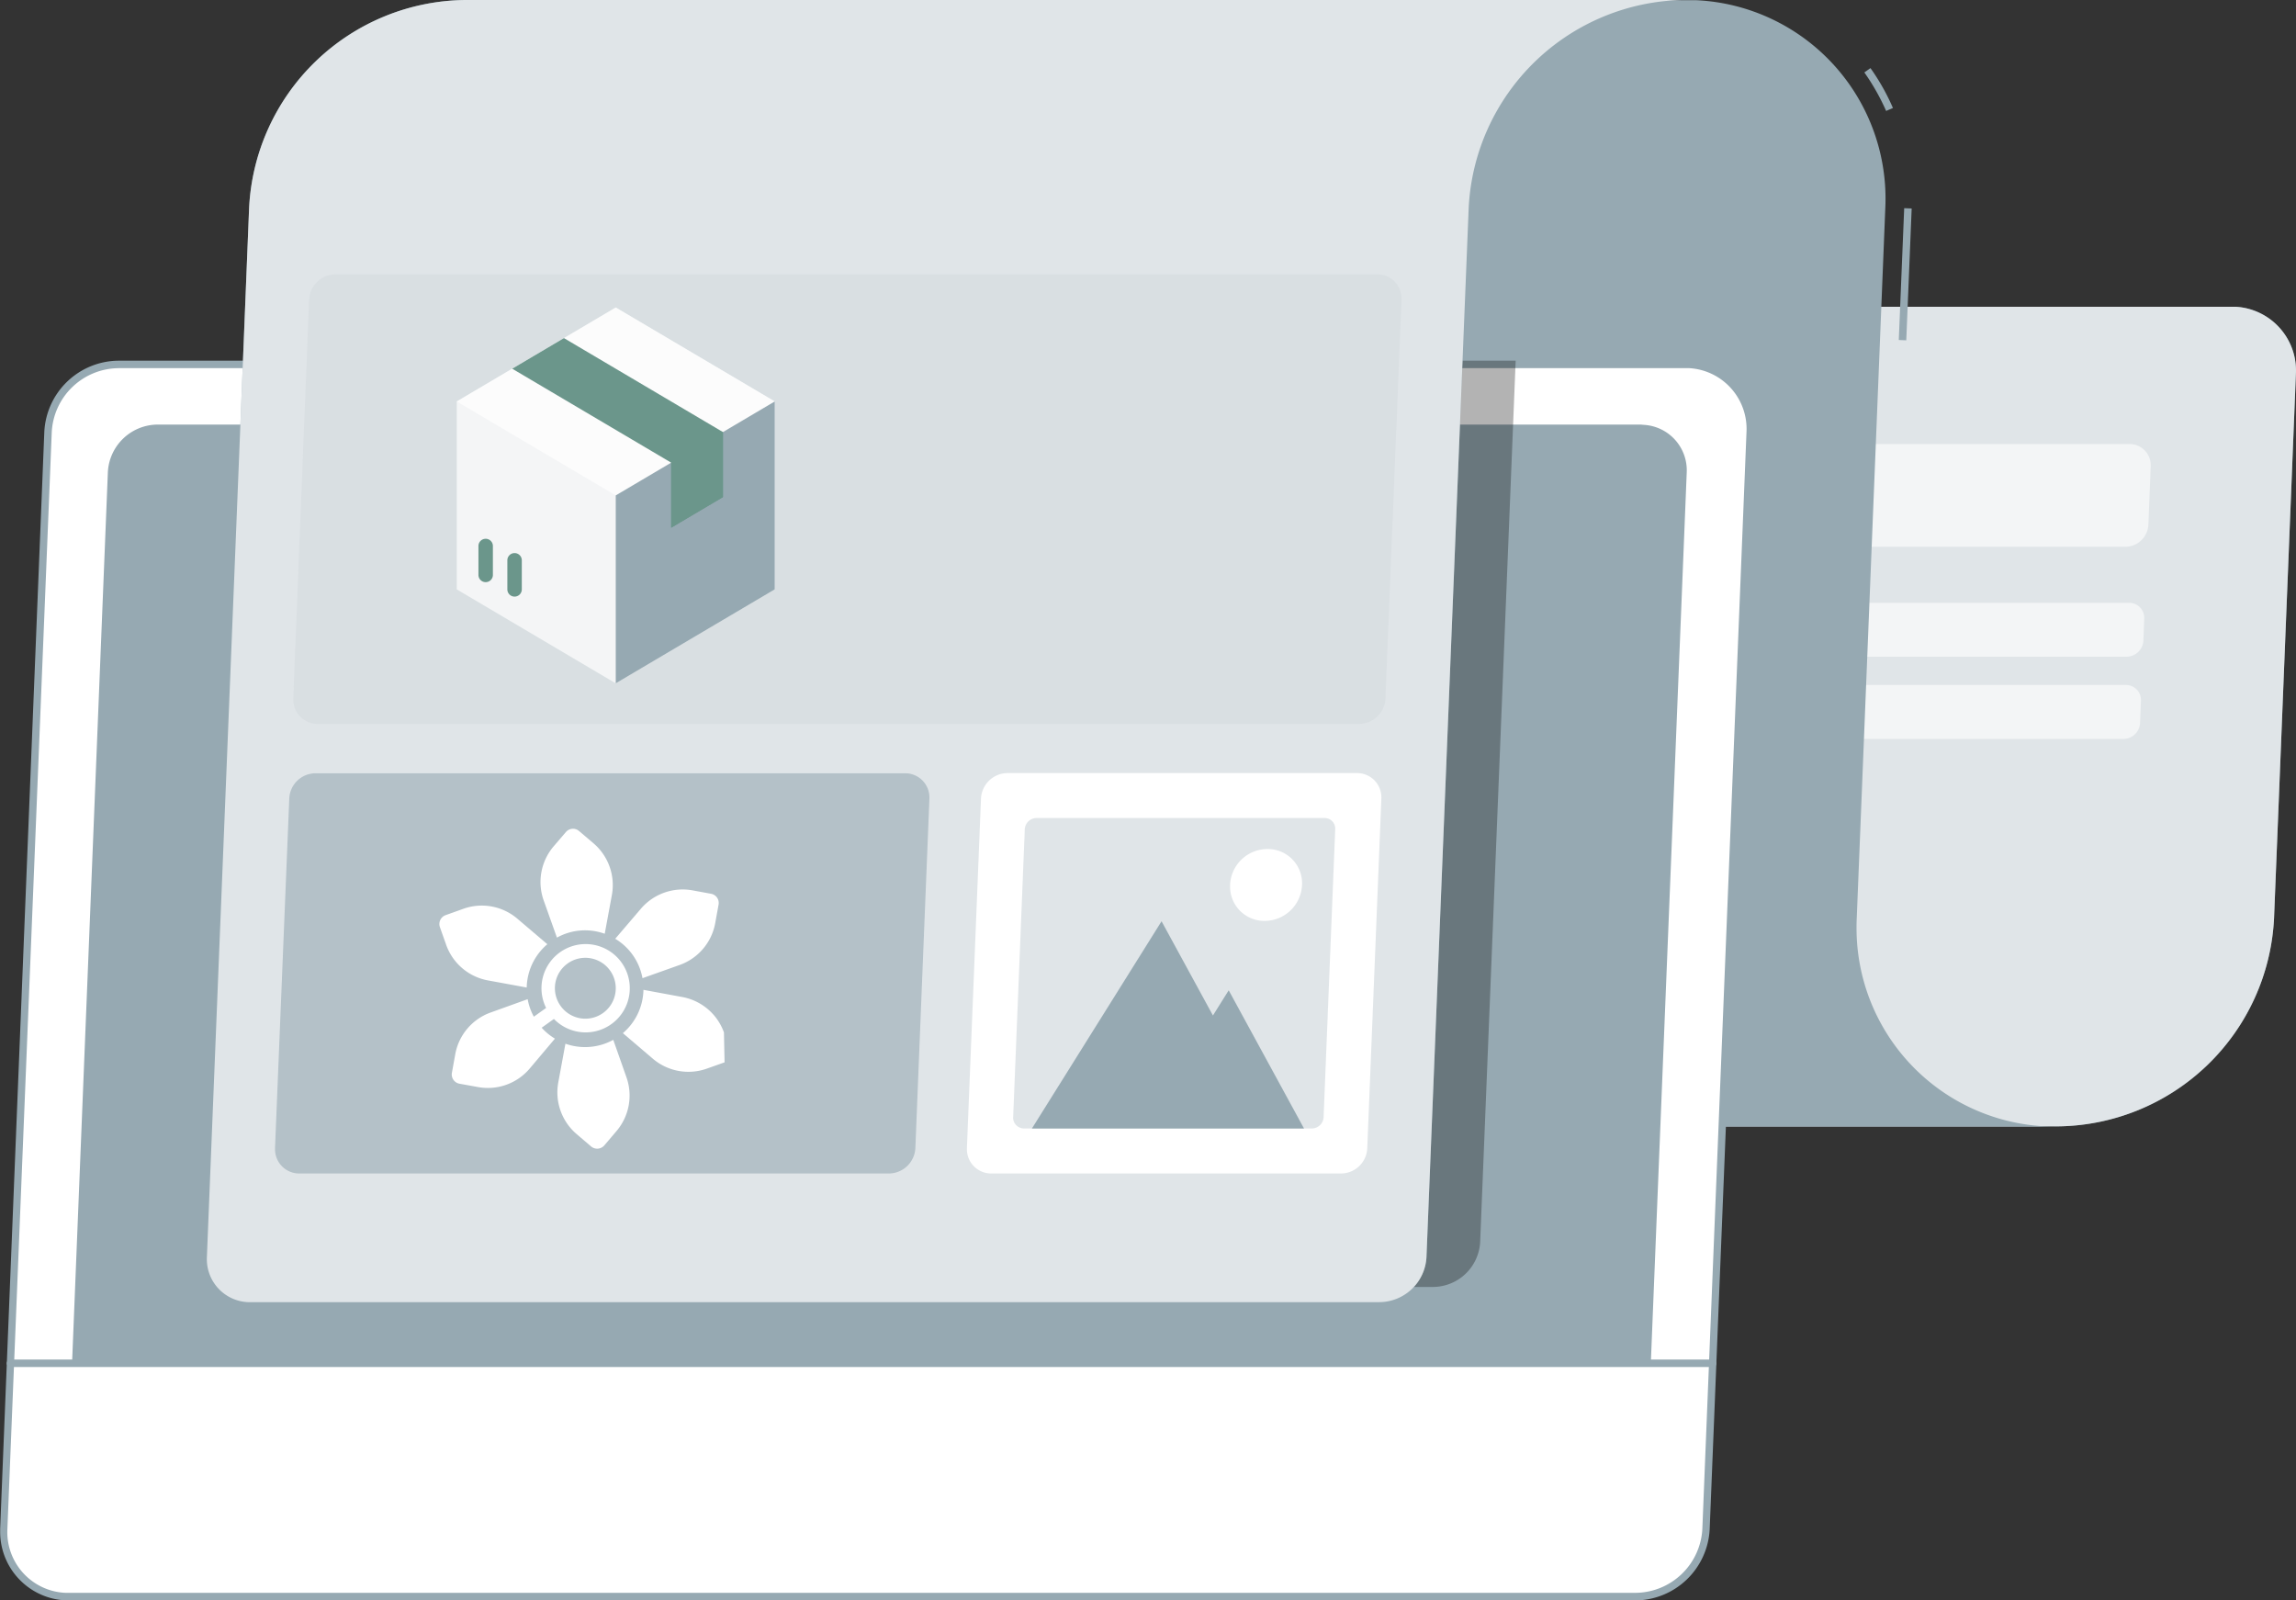 <svg id="Capa_1" data-name="Capa 1" xmlns="http://www.w3.org/2000/svg" viewBox="0 0 435.26 303.37"><rect x="0" y="0" width="435.26" height="303.37" fill="#333333" stroke="none"/><defs><style>.cls-1{fill:#ebebeb;}.cls-2{fill:#f5f5f5;}.cls-3{fill:#f0f0f0;}.cls-10,.cls-11,.cls-4,.cls-9{fill:#96a9b2;}.cls-5,.cls-6,.cls-7{fill:#fff;}.cls-5{opacity:0.7;}.cls-10,.cls-11,.cls-5,.cls-6,.cls-8,.cls-9{isolation:isolate;}.cls-10,.cls-6{opacity:0.6;}.cls-11,.cls-8{opacity:0.3;}.cls-9{opacity:0.1;}.cls-12{fill:#6b968b;}</style></defs><title>pingu</title><g id="freepik--background-complete--inject-120"><rect class="cls-1" x="16.86" y="278.1" width="16.25" height="0.25"/><rect class="cls-1" x="38.46" y="278.1" width="36.83" height="0.25"/><rect class="cls-1" x="286.18" y="106.49" width="44.42" height="50.03" rx="6.9"/><rect class="cls-2" x="315.68" y="118.03" width="34.17" height="38.49" rx="5.31"/><path class="cls-3" d="M202.88,256.77S204,269.31,246,269.31s43.08-12.54,43.08-12.54Z" transform="translate(-35.6 -112.79)"/></g><g id="freepik--Content--inject-120"><path class="cls-4" d="M233.89,326.3H425.61a41.49,41.49,0,0,0,41.09-39.49l4.14-103.11a12.11,12.11,0,0,0-11.45-12.76c-.26,0-.52,0-.77,0H252.83a13.36,13.36,0,0,0-13.25,12.78l-4.16,103.11a41.47,41.47,0,0,1-41.07,39.49Z" transform="translate(-35.6 -112.79)"/><path class="cls-5" d="M233.89,326.3H425.61a41.49,41.49,0,0,0,41.09-39.49l4.14-103.11a12.11,12.11,0,0,0-11.45-12.76c-.26,0-.52,0-.77,0H252.83a13.36,13.36,0,0,0-13.25,12.78l-4.16,103.11a41.47,41.47,0,0,1-41.07,39.49Z" transform="translate(-35.6 -112.79)"/><path class="cls-6" d="M438.54,216.44H269a4,4,0,0,1-4-4c0-.1,0-.2,0-.3l.46-11a4.37,4.37,0,0,1,4.34-4.18H439.32a4,4,0,0,1,4,3.95,1.77,1.77,0,0,1,0,.23l-.44,11A4.4,4.4,0,0,1,438.54,216.44Z" transform="translate(-35.6 -112.79)"/><path class="cls-6" d="M438.83,237.27H267a2.84,2.84,0,0,1-2.93-2.75c0-.09,0-.19,0-.29l.17-4.17a3.18,3.18,0,0,1,3.16-3H439.25a2.83,2.83,0,0,1,2.84,2.83v.21l-.16,4.17A3.22,3.22,0,0,1,438.83,237.27Z" transform="translate(-35.6 -112.79)"/><path class="cls-6" d="M438.21,252.86H266.37a2.83,2.83,0,0,1-2.92-2.76v-.29l.18-4.18a3.17,3.17,0,0,1,3.15-3H438.62a2.84,2.84,0,0,1,2.85,2.83,1.27,1.27,0,0,1,0,.2l-.17,4.18A3.18,3.18,0,0,1,438.21,252.86Z" transform="translate(-35.6 -112.79)"/><path class="cls-4" d="M393.16,133.82a42,42,0,0,0-4.13-7.3l1.16-.82a41.33,41.33,0,0,1,4.26,7.56Z" transform="translate(-35.6 -112.79)"/><rect class="cls-4" x="384.28" y="164.06" width="25.01" height="1.42" transform="translate(180.28 441.68) rotate(-87.65)"/><path class="cls-4" d="M387.59,286.81,393,152.29a37.66,37.66,0,0,0-35.76-39.46c-.71,0-1.43,0-2.15,0H124a37.64,37.64,0,0,1,38,37.32c0,.72,0,1.45-.05,2.18h0l-5.41,134.52c-.88,21.81,26.5,39.49,48.29,39.49H425.5A37.62,37.62,0,0,1,387.55,289C387.54,288.26,387.56,287.53,387.59,286.81Z" transform="translate(-35.6 -112.79)"/><path class="cls-7" d="M345.63,415.45h-297A12.26,12.26,0,0,1,36.31,403.3c0-.21,0-.42,0-.64l8.38-207.9A13.48,13.48,0,0,1,58.05,182H355a12.26,12.26,0,0,1,12.34,12.15c0,.21,0,.42,0,.63L359,402.66A13.51,13.51,0,0,1,345.63,415.45Z" transform="translate(-35.6 -112.79)"/><path class="cls-4" d="M345.63,416.16h-297a13,13,0,0,1-13-12.88c0-.24,0-.47,0-.7L44,194.68a14.2,14.2,0,0,1,14.06-13.52H355A12.93,12.93,0,0,1,368.08,194c0,.25,0,.5,0,.76l-8.37,207.9A14.21,14.21,0,0,1,345.63,416.16ZM58.05,182.58a12.79,12.79,0,0,0-12.64,12.16L37,402.64A11.53,11.53,0,0,0,48,414.72l.67,0h297a12.79,12.79,0,0,0,12.65-12.16l8.37-207.9a11.54,11.54,0,0,0-10.95-12.09H58.05Z" transform="translate(-35.6 -112.79)"/><path class="cls-4" d="M346.66,193.27H65.47a9.5,9.5,0,0,0-9.42,9L49.26,371.21H348.55l6.81-168.89a8.63,8.63,0,0,0-8.19-9Z" transform="translate(-35.6 -112.79)"/><path class="cls-8" d="M91.77,181.16,85.05,348.23a8.14,8.14,0,0,0,7.75,8.51H307.31a9,9,0,0,0,8.89-8.52l6.73-167.07Z" transform="translate(-35.6 -112.79)"/><path class="cls-4" d="M315.62,112.79H123.89a41.46,41.46,0,0,0-41.07,39.5l-8,198.82a8.15,8.15,0,0,0,7.78,8.51H297.13a9,9,0,0,0,8.89-8.52l8-198.82a41.48,41.48,0,0,1,41.08-39.5Z" transform="translate(-35.6 -112.79)"/><path class="cls-5" d="M315.62,112.79H123.89a41.46,41.46,0,0,0-41.07,39.5l-8,198.82a8.15,8.15,0,0,0,7.78,8.51H297.13a9,9,0,0,0,8.89-8.52l8-198.82a41.48,41.48,0,0,1,41.08-39.5Z" transform="translate(-35.6 -112.79)"/><path class="cls-4" d="M360.28,371.92H37.59a.71.71,0,1,1,0-1.42H360.28a.71.71,0,0,1,0,1.42Z" transform="translate(-35.6 -112.79)"/><path class="cls-9" d="M293.24,250H95.83a4.59,4.59,0,0,1-4.63-4.56v-.25l3-75.6a5.05,5.05,0,0,1,5-4.8H296.66a4.59,4.59,0,0,1,4.63,4.54v.26l-3.05,75.56A5,5,0,0,1,293.24,250Z" transform="translate(-35.6 -112.79)"/><path class="cls-10" d="M204.06,335.23H92.37a4.58,4.58,0,0,1-4.63-4.55c0-.1,0-.2,0-.3l2.7-66.24a5,5,0,0,1,5-4.77H207.17a4.58,4.58,0,0,1,4.62,4.55v.26l-2.66,66.2A5.06,5.06,0,0,1,204.06,335.23Z" transform="translate(-35.6 -112.79)"/><path class="cls-7" d="M289.8,335.23H223.53a4.59,4.59,0,0,1-4.63-4.56v-.25l2.67-66.28a5.07,5.07,0,0,1,5-4.81h66.26a4.6,4.6,0,0,1,4.64,4.56,2,2,0,0,1,0,.25l-2.67,66.24A5,5,0,0,1,289.8,335.23Z" transform="translate(-35.6 -112.79)"/><path class="cls-11" d="M227.67,324.55l2.2-54.54a2.25,2.25,0,0,1,2.23-2.16h54.56a2,2,0,0,1,2.06,2V270l-2.2,54.54a2.24,2.24,0,0,1-2.23,2.16H229.73a2.07,2.07,0,0,1-2.07-2A.41.41,0,0,1,227.67,324.55Z" transform="translate(-35.6 -112.79)"/><polygon class="cls-4" points="232.93 187.72 229.94 192.49 220.2 174.63 195.62 213.92 247.21 213.92 232.93 187.72"/><path class="cls-7" d="M282.43,280.53a7.11,7.11,0,0,1-7.1,6.82,6.49,6.49,0,0,1-6.54-6.44v-.38a7.1,7.1,0,0,1,7.11-6.8,6.49,6.49,0,0,1,6.54,6.44C282.44,280.29,282.43,280.41,282.43,280.53Z" transform="translate(-35.6 -112.79)"/></g><path class="cls-7" d="M172.84,308.49a10.4,10.4,0,0,0-7.9-6.71l-7.36-1.36a11.07,11.07,0,0,1-3.9,8.21l5.7,4.86a10.4,10.4,0,0,0,10.2,1.87l3.38-1.2" transform="translate(-35.6 -112.79)"/><path class="cls-7" d="M141.18,290.52a11,11,0,0,1,9.06-.73l1.36-7.37a10.41,10.41,0,0,0-3.48-9.77l-2.74-2.33a1.76,1.76,0,0,0-2.5.19h0l-2.35,2.74a10.43,10.43,0,0,0-1.87,10.2Z" transform="translate(-35.6 -112.79)"/><path class="cls-7" d="M152.23,290.74a11,11,0,0,1,5.17,7.47l7.06-2.51a10.4,10.4,0,0,0,6.72-7.89l.64-3.53a1.77,1.77,0,0,0-1.42-2.07h0l-3.53-.65a10.43,10.43,0,0,0-9.77,3.48Z" transform="translate(-35.6 -112.79)"/><path class="cls-7" d="M120.19,291.91a10.39,10.39,0,0,0,7.9,6.72l7.36,1.35a11.08,11.08,0,0,1,3.91-8.21l-5.71-4.86a10.39,10.39,0,0,0-10.19-1.86l-3.38,1.21a1.79,1.79,0,0,0-1.09,2.26h0Z" transform="translate(-35.6 -112.79)"/><path class="cls-7" d="M140.8,309.67a11,11,0,0,1-5.17-7.48l-7,2.52a10.36,10.36,0,0,0-6.72,7.89l-.64,3.54a1.78,1.78,0,0,0,1.42,2.07l3.54.64a10.38,10.38,0,0,0,9.76-3.48Z" transform="translate(-35.6 -112.79)"/><path class="cls-7" d="M151.86,309.9a11.11,11.11,0,0,1-9.07.73L141.43,318a10.4,10.4,0,0,0,3.48,9.76l2.74,2.34a1.79,1.79,0,0,0,2.51-.19h0l2.33-2.74A10.38,10.38,0,0,0,154.36,317Z" transform="translate(-35.6 -112.79)"/><path class="cls-7" d="M140.61,305.94a8.37,8.37,0,1,0-1.48-2.09l-6.28,4.48,1.49,2.09,6.28-4.49Zm.26-6.77a5.77,5.77,0,1,1,4.74,6.64h0a5.79,5.79,0,0,1-4.74-6.64Z" transform="translate(-35.6 -112.79)"/><polygon class="cls-5" points="116.73 58.29 146.87 76.1 146.87 111.72 116.73 129.53 86.59 111.72 86.59 76.1 116.73 58.29"/><polygon class="cls-5" points="146.87 76.1 116.73 93.91 86.59 76.1 116.73 58.29 146.87 76.1"/><polygon class="cls-4" points="116.73 93.91 116.73 129.53 146.87 111.72 146.87 76.1 116.73 93.91"/><polygon class="cls-12" points="137.05 81.9 137.05 94.23 127.24 100.03 127.24 87.7 97.1 69.89 106.91 64.09 137.05 81.9"/><polygon class="cls-12" points="137.05 81.9 137.05 94.23 127.24 100.03 127.24 87.7 137.05 81.9"/><path class="cls-12" d="M127.67,223.14a1.37,1.37,0,0,1-1.37-1.37v-5.48a1.37,1.37,0,1,1,2.74,0v5.48A1.37,1.37,0,0,1,127.67,223.14Z" transform="translate(-35.6 -112.79)"/><path class="cls-12" d="M133.15,225.88a1.37,1.37,0,0,1-1.37-1.37V219a1.37,1.37,0,0,1,2.74,0v5.48A1.37,1.37,0,0,1,133.15,225.88Z" transform="translate(-35.6 -112.79)"/></svg>